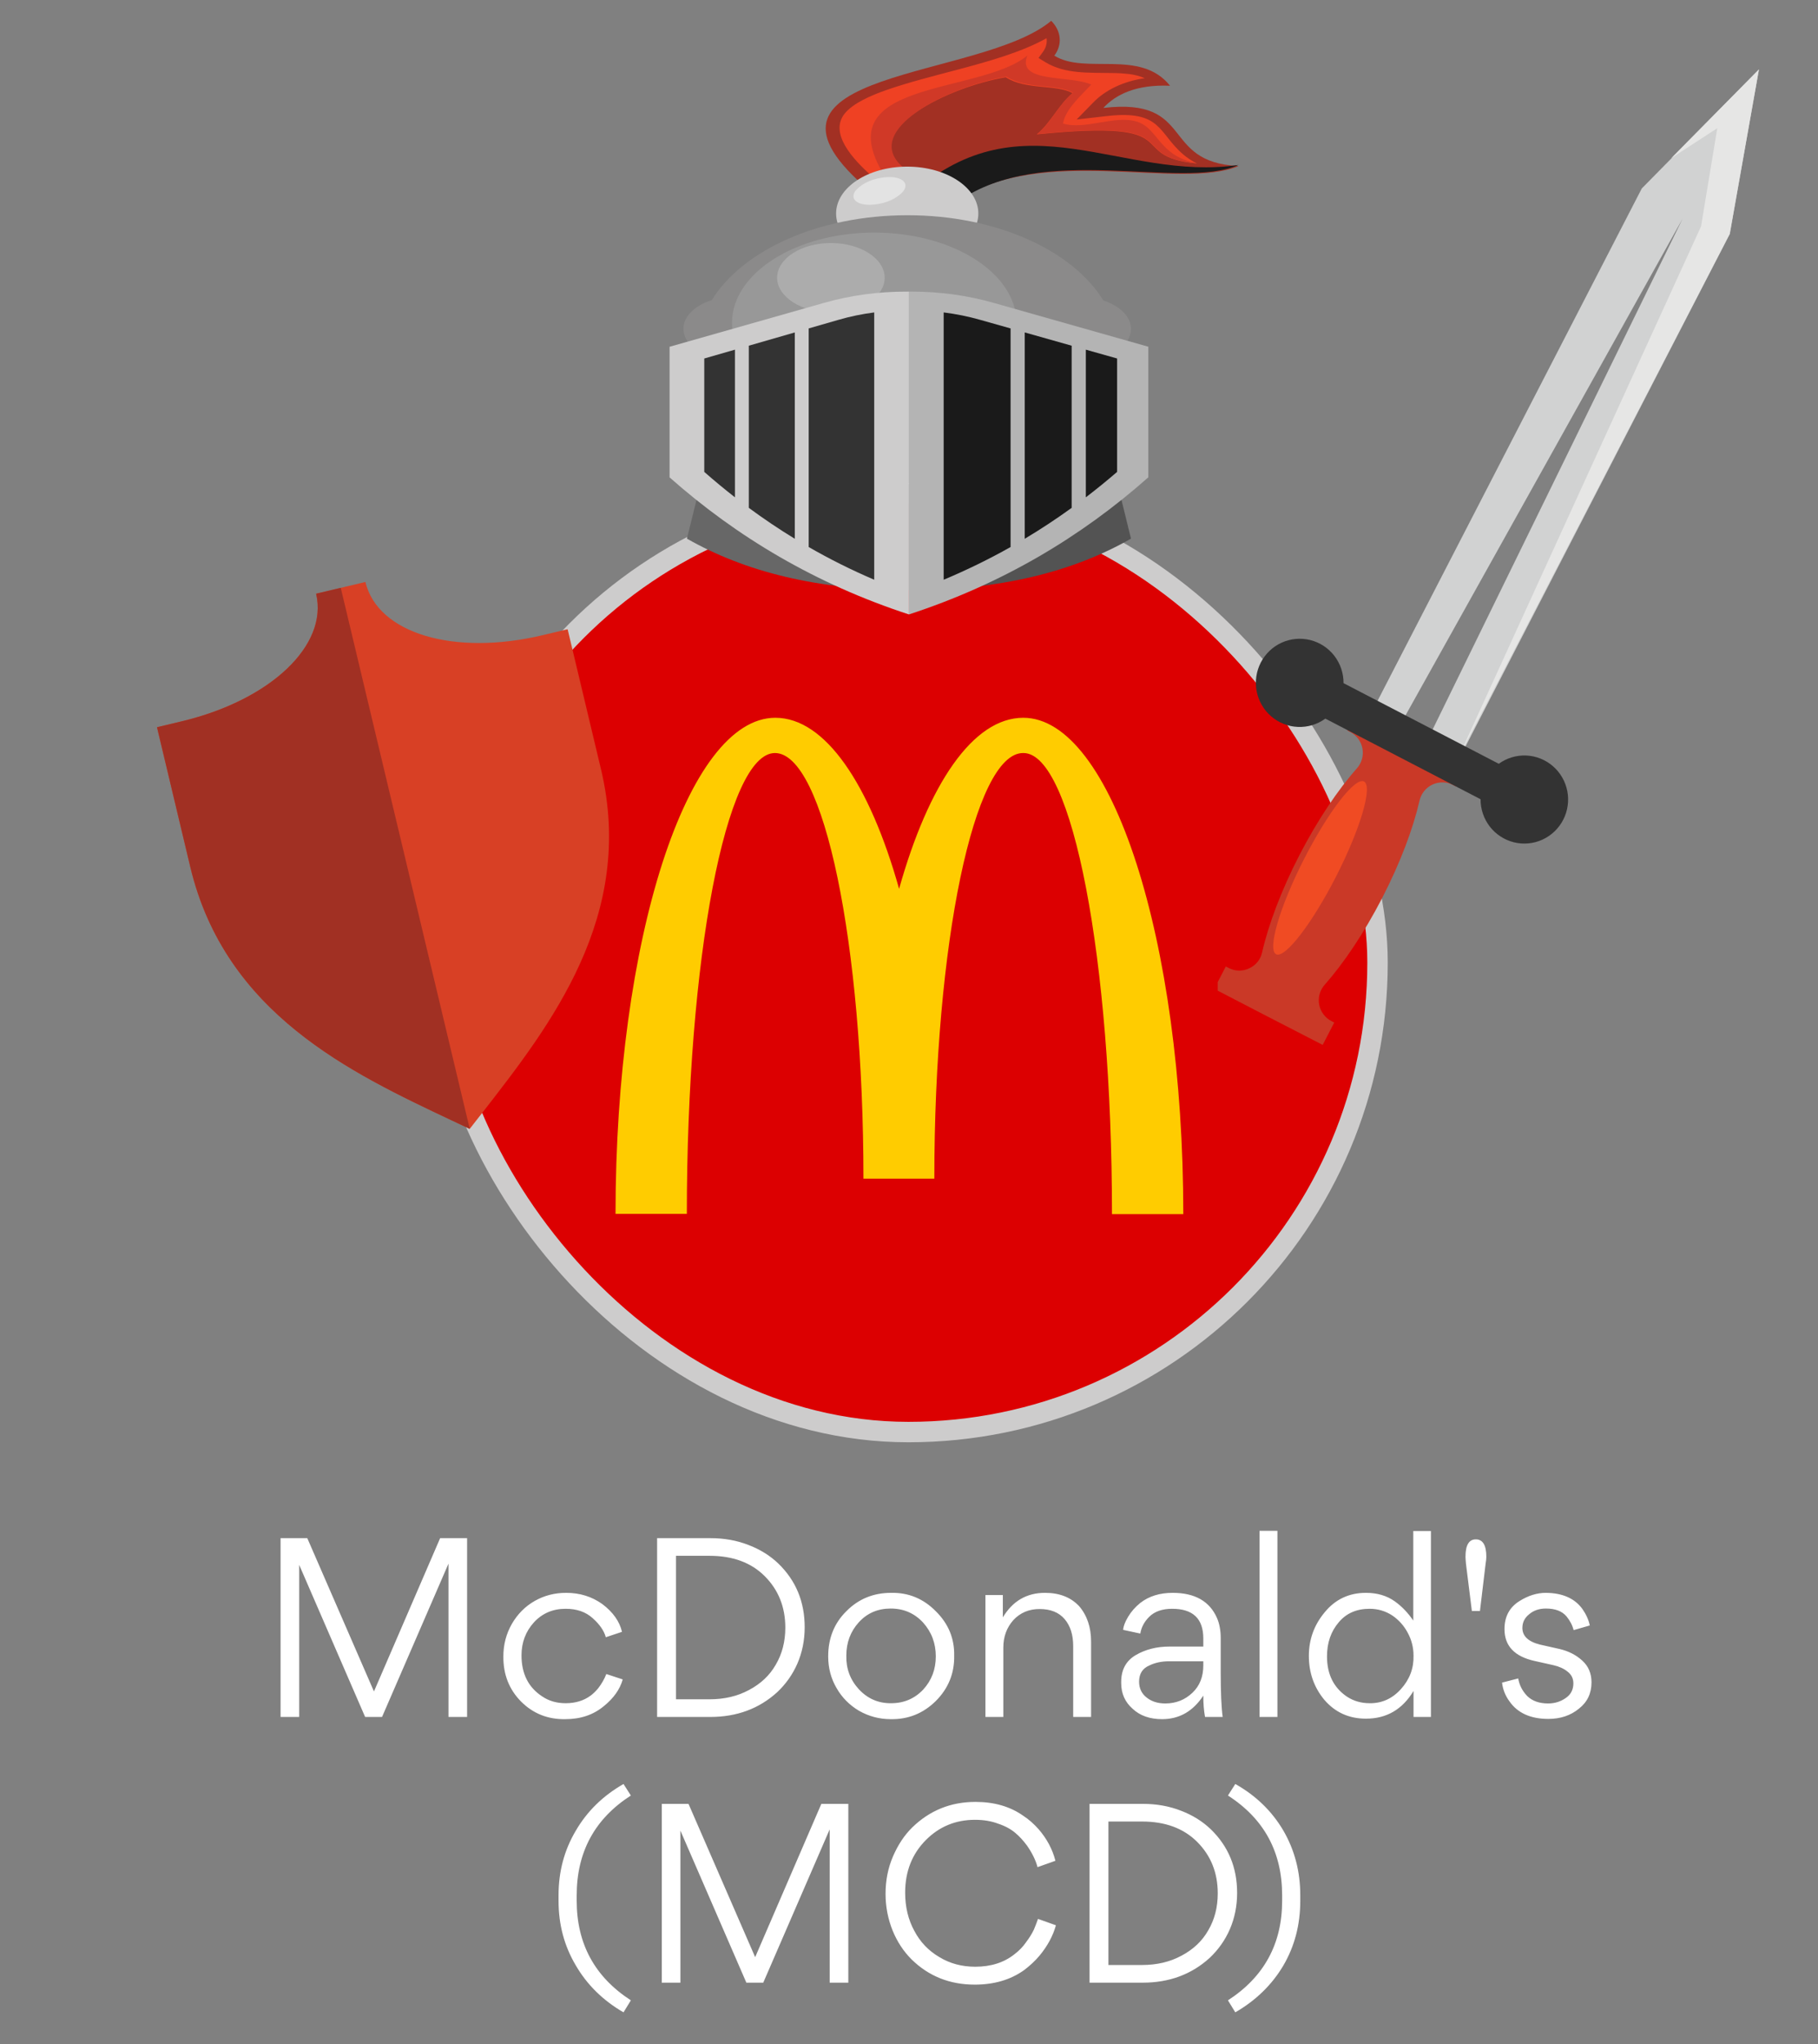 <svg width="89" height="100" viewBox="0 0 89 100" fill="none" xmlns="http://www.w3.org/2000/svg">
<rect x="0" y="0" width="89" height="100" fill="#808080" stroke="none"/>
<rect x="21.503" y="24.128" width="45.934" height="45.934" rx="22.967" fill="#DC0001"/>
<rect x="21.503" y="24.128" width="45.934" height="45.934" rx="22.967" stroke="#CDCCCC"/>
<g clip-path="url(#clip0_463_6148)">
<path d="M50.104 36.841C52.496 36.841 54.437 46.934 54.437 59.399H57.928C57.928 45.98 54.406 35.116 50.094 35.116C47.63 35.116 45.453 38.371 44.015 43.484C42.578 38.371 40.401 35.116 37.957 35.116C33.645 35.116 30.133 45.969 30.133 59.389H33.624C33.624 46.924 35.544 36.841 37.937 36.841C40.329 36.841 42.27 46.164 42.27 57.664H45.74C45.74 46.164 47.691 36.841 50.084 36.841" fill="#FFCC00"/>
</g>
<path d="M22.995 55.229L23.606 54.447C26.958 50.145 31.129 44.792 29.418 37.619L27.788 30.784L26.581 31.072C22.227 32.111 18.489 30.993 17.888 28.472L15.476 29.047C16.077 31.568 13.247 34.253 8.892 35.291L7.686 35.579L9.317 42.414C11.028 49.587 17.166 52.48 22.097 54.806L22.995 55.229Z" fill="#D84025"/>
<path d="M8.892 35.291C13.247 34.253 16.077 31.568 15.476 29.047L16.682 28.759L22.996 55.227L22.995 55.229L22.097 54.806C17.166 52.481 11.028 49.587 9.316 42.414L7.686 35.579L8.892 35.291Z" fill="#A13023"/>
<path fill-rule="evenodd" clip-rule="evenodd" d="M54.443 22.588C54.753 23.844 55.06 25.099 55.367 26.352C52.543 27.968 48.977 28.871 44.498 28.872V23.689L54.443 22.588Z" fill="#535353"/>
<path fill-rule="evenodd" clip-rule="evenodd" d="M34.56 22.588C34.246 23.844 33.936 25.099 33.628 26.352C36.458 27.968 40.016 28.871 44.497 28.872V23.689L34.56 22.588Z" fill="#676767"/>
<path fill-rule="evenodd" clip-rule="evenodd" d="M42.274 9.076C35.822 3.369 48.023 3.91 51.461 1.019C51.704 1.26 51.848 1.551 51.875 1.854C51.902 2.157 51.812 2.459 51.614 2.723C53.141 3.672 55.824 2.378 57.279 4.195C55.63 4.124 54.626 4.618 54.014 5.28C58.536 4.756 56.767 7.943 60.632 8.123C57.753 9.342 50.99 7.001 46.809 9.851C44.921 9.798 44.162 9.133 42.274 9.076Z" fill="#A23023"/>
<path fill-rule="evenodd" clip-rule="evenodd" d="M60.63 8.07C57.78 9.33 51.067 6.93 46.916 9.851C46.144 9.818 45.383 9.684 44.667 9.455C50.096 4.661 54.913 8.917 60.632 8.07H60.63Z" fill="#1A1A1A"/>
<path fill-rule="evenodd" clip-rule="evenodd" d="M42.651 8.591C43.396 8.649 44.127 8.783 44.823 8.989L44.872 9.001C44.629 8.73 44.39 8.458 44.155 8.187C42.02 6.37 46.514 4.222 49.239 3.781C50.221 4.415 51.733 4.115 52.508 4.56C51.84 5.1 51.426 6.033 50.756 6.573C58.407 5.799 54.922 7.641 58.594 7.998C58.347 7.873 58.122 7.725 57.926 7.557C56.696 6.512 56.879 5.372 54.198 5.677L52.707 5.846C52.97 5.573 53.236 5.301 53.504 5.03C54.108 4.399 55.017 3.968 56.041 3.827C55.801 3.722 55.537 3.652 55.262 3.621C55 3.591 54.736 3.575 54.471 3.573C53.278 3.552 52.141 3.622 51.192 3.052L50.84 2.837C50.909 2.742 50.981 2.649 51.045 2.556C51.203 2.347 51.27 2.107 51.235 1.868C50.006 2.562 48.305 3.029 46.848 3.416C45.694 3.721 44.483 4.026 43.389 4.406C42.616 4.678 41.749 5.054 41.34 5.57C40.596 6.531 41.745 7.78 42.651 8.591Z" fill="#EF4123"/>
<path fill-rule="evenodd" clip-rule="evenodd" d="M43.726 8.717C44.114 8.793 44.496 8.884 44.871 8.989L44.92 9.001C44.678 8.728 44.44 8.455 44.206 8.182C42.078 6.354 46.556 4.191 49.272 3.747C50.25 4.386 51.757 4.083 52.529 4.532C51.863 5.075 51.451 6.014 50.783 6.558C58.408 5.778 54.935 7.632 58.594 7.991C56.689 7.618 56.724 6.271 55.641 5.947C54.559 5.623 53.13 6.369 52.039 6.045C52.153 5.42 52.67 4.912 53.422 4.137C52.378 3.663 49.746 4.087 50.293 2.717C47.951 4.659 40.406 3.855 43.269 8.55L43.726 8.717Z" fill="#D03927"/>
<path d="M44.413 12.738C46.335 12.738 47.894 11.711 47.894 10.445C47.894 9.179 46.335 8.152 44.413 8.152C42.49 8.152 40.931 9.179 40.931 10.445C40.931 11.711 42.49 12.738 44.413 12.738Z" fill="#CDCCCC"/>
<path fill-rule="evenodd" clip-rule="evenodd" d="M44.428 10.53C48.793 10.53 52.523 12.261 54.014 14.702C54.816 14.959 55.367 15.489 55.367 16.095C55.363 16.297 55.302 16.496 55.188 16.679C55.075 16.861 54.911 17.024 54.707 17.157C54.633 20.727 50.059 23.608 44.428 23.608C38.796 23.608 34.239 20.733 34.153 17.172C33.94 17.039 33.768 16.874 33.648 16.687C33.528 16.5 33.463 16.296 33.458 16.089C33.458 15.477 34.028 14.936 34.847 14.683C36.346 12.248 40.069 10.53 44.428 10.53Z" fill="#8B8A8A"/>
<path fill-rule="evenodd" clip-rule="evenodd" d="M42.799 20.211C46.637 20.211 49.762 18.231 49.762 15.795C49.762 13.359 46.631 11.379 42.799 11.379C38.967 11.379 35.836 13.359 35.836 15.795C35.836 18.231 38.959 20.211 42.799 20.211Z" fill="#989898"/>
<path fill-rule="evenodd" clip-rule="evenodd" d="M40.676 15.285C42.127 15.285 43.309 14.522 43.309 13.587C43.309 12.652 42.127 11.889 40.676 11.889C39.225 11.889 38.044 12.651 38.044 13.587C38.044 14.524 39.238 15.285 40.676 15.285Z" fill="#ACACAC"/>
<path fill-rule="evenodd" clip-rule="evenodd" d="M44.497 14.267H44.398C43.009 14.261 41.631 14.449 40.331 14.82L32.779 16.965V23.355C36.083 26.279 39.936 28.57 44.497 30.061V14.267Z" fill="#CDCCCC"/>
<path fill-rule="evenodd" clip-rule="evenodd" d="M42.799 15.285C42.197 15.362 41.607 15.484 41.036 15.651L39.589 16.068V26.762C40.61 27.351 41.682 27.886 42.797 28.363V15.285H42.799ZM38.909 16.264L36.657 16.913V24.846C37.369 25.37 38.119 25.877 38.909 26.359V16.264ZM35.979 17.107L34.477 17.539V23.087C34.958 23.51 35.459 23.924 35.979 24.331V17.107Z" fill="#333333"/>
<path fill-rule="evenodd" clip-rule="evenodd" d="M44.498 14.266H44.597C45.982 14.262 47.357 14.45 48.654 14.82L56.216 16.963V23.353C52.91 26.279 49.056 28.57 44.498 30.061V14.266Z" fill="#B4B4B4"/>
<path fill-rule="evenodd" clip-rule="evenodd" d="M46.196 15.285C46.81 15.362 47.413 15.484 47.995 15.651L49.473 16.068V26.762C48.429 27.351 47.335 27.886 46.198 28.363V15.285H46.196ZM50.166 16.264L52.463 16.913V24.846C51.738 25.37 50.973 25.877 50.166 26.359V16.264ZM53.157 17.107L54.688 17.539V23.087C54.198 23.51 53.688 23.924 53.157 24.331V17.107Z" fill="#1A1A1A"/>
<path fill-rule="evenodd" clip-rule="evenodd" d="M43.534 8.662C44.186 8.662 44.498 8.967 44.233 9.341C44.065 9.541 43.824 9.709 43.533 9.828C43.242 9.946 42.911 10.013 42.572 10.02C41.922 10.02 41.609 9.717 41.874 9.341C42.043 9.141 42.283 8.974 42.574 8.855C42.864 8.736 43.195 8.67 43.534 8.662Z" fill="#E3E3E3"/>
<g clip-path="url(#clip1_463_6148)">
<path fill-rule="evenodd" clip-rule="evenodd" d="M60.009 47.283L60.145 47.354C60.299 47.437 60.471 47.482 60.646 47.486C60.821 47.489 60.994 47.452 61.152 47.376C61.312 47.304 61.452 47.197 61.563 47.061C61.673 46.925 61.749 46.765 61.786 46.594C62.099 45.228 62.724 43.559 63.614 41.834C64.503 40.11 65.502 38.635 66.428 37.589C66.544 37.458 66.628 37.303 66.675 37.135C66.722 36.967 66.73 36.791 66.698 36.619C66.666 36.448 66.596 36.286 66.492 36.146C66.388 36.006 66.253 35.891 66.098 35.811L65.96 35.741L66.526 34.647L69.184 36.016L71.841 37.384L71.275 38.478L71.139 38.408C70.984 38.326 70.811 38.282 70.636 38.278C70.46 38.274 70.286 38.31 70.126 38.384C69.967 38.458 69.827 38.568 69.717 38.705C69.607 38.842 69.53 39.002 69.492 39.174C69.179 40.538 68.554 42.209 67.664 43.932C66.775 45.655 65.776 47.132 64.85 48.178C64.734 48.308 64.65 48.463 64.603 48.631C64.556 48.8 64.548 48.976 64.58 49.148C64.612 49.319 64.683 49.481 64.787 49.622C64.891 49.762 65.025 49.876 65.18 49.956L65.318 50.027L64.752 51.121L62.094 49.753L59.443 48.379L60.009 47.283Z" fill="#CA3927"/>
<path fill-rule="evenodd" clip-rule="evenodd" d="M66.774 38.234C67.212 38.463 66.603 40.541 65.412 42.874C64.221 45.206 62.9 46.913 62.469 46.685C62.039 46.456 62.64 44.377 63.831 42.045C65.022 39.713 66.335 38.005 66.774 38.234Z" fill="#F04B23"/>
<path fill-rule="evenodd" clip-rule="evenodd" d="M86.108 3.397L84.683 11.445L71.396 37.194L67.086 34.97L80.373 9.221L86.108 3.397Z" fill="#D1D2D2"/>
<path fill-rule="evenodd" clip-rule="evenodd" d="M81.808 7.744L84.07 6.271L83.275 11.073L71.332 37.194L84.677 11.445L86.108 3.397L81.808 7.744Z" fill="#E6E6E5"/>
<path fill-rule="evenodd" clip-rule="evenodd" d="M82.371 10.7L76.093 23.522L69.814 36.345L69.128 35.996L68.445 35.648L75.408 23.174L82.371 10.7Z" fill="#818181"/>
<path fill-rule="evenodd" clip-rule="evenodd" d="M65.773 33.423L73.372 37.367C73.763 37.084 74.237 36.942 74.718 36.963C75.199 36.984 75.659 37.168 76.023 37.484C76.388 37.8 76.636 38.231 76.728 38.706C76.819 39.182 76.749 39.674 76.528 40.104C76.307 40.535 75.948 40.877 75.51 41.078C75.072 41.278 74.579 41.324 74.112 41.208C73.644 41.092 73.229 40.821 72.933 40.439C72.638 40.057 72.478 39.586 72.481 39.102L64.882 35.158C64.49 35.442 64.016 35.585 63.534 35.564C63.052 35.543 62.591 35.359 62.226 35.042C61.861 34.726 61.612 34.295 61.52 33.819C61.429 33.342 61.499 32.849 61.72 32.418C61.942 31.987 62.301 31.644 62.74 31.443C63.179 31.243 63.673 31.197 64.141 31.313C64.609 31.429 65.025 31.701 65.321 32.083C65.617 32.466 65.776 32.938 65.773 33.423Z" fill="#333333"/>
</g>
<path d="M21.547 75.252H22.867V84H21.955V76.5L18.703 84H17.875L14.647 76.56V84H13.735V75.252H15.043L18.307 82.752L21.547 75.252ZM25.53 80.988C25.53 81.884 25.866 82.552 26.538 82.992C26.866 83.216 27.25 83.328 27.69 83.328C28.17 83.328 28.578 83.204 28.914 82.956C29.034 82.868 29.158 82.748 29.286 82.596C29.462 82.364 29.594 82.132 29.682 81.9L30.486 82.164C30.35 82.644 30.046 83.076 29.574 83.46C29.062 83.892 28.43 84.108 27.678 84.108C26.822 84.124 26.098 83.836 25.506 83.244C24.922 82.652 24.634 81.916 24.642 81.036C24.642 80.46 24.782 79.928 25.062 79.44C25.342 78.96 25.714 78.588 26.178 78.324C26.642 78.06 27.154 77.928 27.714 77.928C28.386 77.928 28.978 78.112 29.49 78.48C30.01 78.872 30.33 79.324 30.45 79.836L29.658 80.1C29.57 79.78 29.354 79.468 29.01 79.164C28.674 78.86 28.234 78.708 27.69 78.708C27.066 78.708 26.55 78.928 26.142 79.368C25.734 79.816 25.53 80.356 25.53 80.988ZM32.169 84V75.252H34.773C35.453 75.252 36.077 75.364 36.645 75.588C37.213 75.804 37.701 76.108 38.109 76.5C38.965 77.332 39.393 78.368 39.393 79.608C39.393 80.248 39.273 80.844 39.033 81.396C38.801 81.924 38.473 82.388 38.049 82.788C37.161 83.596 36.069 84 34.773 84H32.169ZM33.093 76.116V83.136H34.737C35.465 83.136 36.109 82.984 36.669 82.68C37.245 82.376 37.681 81.964 37.977 81.444C38.289 80.916 38.445 80.312 38.445 79.632C38.445 78.624 38.109 77.784 37.437 77.112C36.773 76.448 35.873 76.116 34.737 76.116H33.093ZM43.604 84.108C43.052 84.108 42.536 83.972 42.056 83.7C41.584 83.42 41.216 83.048 40.952 82.584C40.68 82.12 40.544 81.604 40.544 81.036C40.544 80.148 40.84 79.412 41.432 78.828C42.024 78.228 42.756 77.928 43.628 77.928C44.476 77.912 45.204 78.212 45.812 78.828C46.428 79.436 46.728 80.16 46.712 81C46.728 81.864 46.428 82.604 45.812 83.22C45.196 83.828 44.46 84.124 43.604 84.108ZM43.628 83.328C44.252 83.328 44.776 83.104 45.2 82.656C45.608 82.208 45.812 81.668 45.812 81.036C45.812 80.396 45.604 79.844 45.188 79.38C44.764 78.924 44.236 78.696 43.604 78.696C42.972 78.696 42.452 78.92 42.044 79.368C41.636 79.816 41.432 80.36 41.432 81C41.416 81.632 41.62 82.18 42.044 82.644C42.476 83.108 43.004 83.336 43.628 83.328ZM53.414 84H52.538V80.532C52.538 79.98 52.398 79.54 52.118 79.212C51.838 78.884 51.43 78.72 50.894 78.72C50.374 78.72 49.946 78.9 49.61 79.26C49.282 79.628 49.118 80.076 49.118 80.604V84H48.242V78.036H49.094V79.128C49.574 78.328 50.262 77.928 51.158 77.928C51.862 77.928 52.418 78.144 52.826 78.576C53.218 79.032 53.414 79.612 53.414 80.316V84ZM57.252 80.556H58.908V80.16C58.908 79.192 58.4 78.708 57.384 78.708C56.896 78.708 56.52 78.84 56.256 79.104C56.016 79.344 55.872 79.616 55.824 79.92L54.984 79.74C54.992 79.572 55.072 79.36 55.224 79.104C55.376 78.848 55.576 78.62 55.824 78.42C56.248 78.092 56.776 77.928 57.408 77.928C58.496 77.928 59.22 78.34 59.58 79.164C59.7 79.444 59.76 79.772 59.76 80.148V81.828C59.76 82.804 59.792 83.528 59.856 84H58.992C58.936 83.696 58.908 83.348 58.908 82.956C58.404 83.724 57.732 84.108 56.892 84.108C56.292 84.108 55.812 83.94 55.452 83.604C55.076 83.276 54.888 82.856 54.888 82.344V82.284C54.888 81.692 55.124 81.256 55.596 80.976C56.076 80.696 56.628 80.556 57.252 80.556ZM58.908 81.48V81.276H57.24C56.872 81.276 56.548 81.344 56.268 81.48C55.932 81.624 55.764 81.888 55.764 82.272C55.764 82.6 55.888 82.86 56.136 83.052C56.376 83.244 56.68 83.34 57.048 83.34C57.568 83.34 58.012 83.164 58.38 82.812C58.732 82.476 58.908 82.032 58.908 81.48ZM61.66 84V74.892H62.536V84H61.66ZM64.075 81.012C64.075 80.212 64.331 79.504 64.843 78.888C65.363 78.248 66.039 77.928 66.871 77.928C67.423 77.928 67.895 78.068 68.287 78.348C68.623 78.588 68.923 78.9 69.187 79.284V74.904H70.051V84H69.199V82.728C68.655 83.632 67.879 84.084 66.871 84.084C66.039 84.084 65.359 83.776 64.831 83.16C64.327 82.552 64.075 81.836 64.075 81.012ZM67.051 83.328C67.651 83.336 68.163 83.104 68.587 82.632C69.011 82.16 69.215 81.616 69.199 81C69.199 80.608 69.107 80.24 68.923 79.896C68.739 79.544 68.483 79.256 68.155 79.032C67.819 78.816 67.451 78.708 67.051 78.708C66.411 78.708 65.907 78.928 65.539 79.368C65.155 79.816 64.963 80.372 64.963 81.036C64.963 81.908 65.287 82.564 65.935 83.004C66.263 83.22 66.635 83.328 67.051 83.328ZM71.743 76.164C71.743 75.596 71.911 75.312 72.247 75.312C72.591 75.312 72.763 75.596 72.763 76.164C72.763 76.252 72.751 76.368 72.727 76.512L72.451 78.816H72.055L71.767 76.512C71.751 76.336 71.743 76.22 71.743 76.164ZM77.912 82.308C77.912 82.844 77.708 83.272 77.3 83.592C76.892 83.928 76.392 84.096 75.8 84.096C74.928 84.096 74.292 83.808 73.892 83.232C73.692 82.96 73.572 82.656 73.532 82.32L74.324 82.116C74.38 82.444 74.528 82.732 74.768 82.98C75.016 83.22 75.356 83.34 75.788 83.34C76.116 83.34 76.408 83.248 76.664 83.064C76.904 82.896 77.024 82.66 77.024 82.356C77.024 82.116 76.928 81.924 76.736 81.78C76.56 81.636 76.332 81.532 76.052 81.468L75.14 81.264C74.148 81.048 73.652 80.528 73.652 79.704C73.652 79.088 73.9 78.628 74.396 78.324C74.82 78.06 75.248 77.928 75.68 77.928C76.496 77.936 77.092 78.2 77.468 78.72C77.652 78.984 77.772 79.252 77.828 79.524L77.036 79.752C76.98 79.52 76.864 79.296 76.688 79.08C76.472 78.824 76.136 78.696 75.68 78.696C75.352 78.696 75.08 78.788 74.864 78.972C74.64 79.148 74.528 79.372 74.528 79.644C74.528 80.044 74.816 80.316 75.392 80.46L76.352 80.676C76.792 80.78 77.16 80.968 77.456 81.24C77.76 81.512 77.912 81.868 77.912 82.308ZM27.344 93.004V92.716C27.344 91.564 27.624 90.516 28.184 89.572C28.736 88.62 29.516 87.856 30.524 87.28L30.884 87.844C29.116 88.98 28.232 90.608 28.232 92.728V92.992C28.232 95.096 29.116 96.72 30.884 97.864L30.524 98.452C29.516 97.868 28.736 97.1 28.184 96.148C27.624 95.204 27.344 94.156 27.344 93.004ZM40.209 88.252H41.529V97H40.617V89.5L37.365 97H36.538L33.309 89.56V97H32.398V88.252H33.706L36.969 95.752L40.209 88.252ZM47.72 97.096C46.496 97.096 45.464 96.684 44.624 95.86C44.232 95.468 43.924 95 43.7 94.456C43.468 93.88 43.352 93.28 43.352 92.656C43.352 92 43.472 91.392 43.712 90.832C43.96 90.256 44.276 89.78 44.66 89.404C45.516 88.572 46.548 88.156 47.756 88.156C48.668 88.156 49.444 88.38 50.084 88.828C50.356 89.004 50.612 89.228 50.852 89.5C51.252 89.964 51.524 90.476 51.668 91.036L50.792 91.348C50.704 91.012 50.532 90.66 50.276 90.292C50.092 90.044 49.904 89.84 49.712 89.68C49.488 89.488 49.208 89.336 48.872 89.224C48.536 89.096 48.156 89.032 47.732 89.032C46.788 89.032 45.988 89.36 45.332 90.016C44.652 90.696 44.312 91.556 44.312 92.596C44.312 93.292 44.46 93.912 44.756 94.456C45.044 95.008 45.456 95.44 45.992 95.752C46.504 96.064 47.088 96.22 47.744 96.22C48.512 96.22 49.152 96.016 49.664 95.608C49.896 95.432 50.088 95.232 50.24 95.008C50.392 94.808 50.516 94.608 50.612 94.408C50.692 94.216 50.76 94.04 50.816 93.88L51.692 94.192C51.548 94.712 51.28 95.208 50.888 95.68C50.68 95.928 50.428 96.164 50.132 96.388C49.468 96.86 48.664 97.096 47.72 97.096ZM53.339 97V88.252H55.943C56.623 88.252 57.247 88.364 57.815 88.588C58.383 88.804 58.871 89.108 59.279 89.5C60.135 90.332 60.563 91.368 60.563 92.608C60.563 93.248 60.443 93.844 60.203 94.396C59.971 94.924 59.643 95.388 59.219 95.788C58.331 96.596 57.239 97 55.943 97H53.339ZM54.263 89.116V96.136H55.907C56.635 96.136 57.279 95.984 57.839 95.68C58.415 95.376 58.851 94.964 59.147 94.444C59.459 93.916 59.615 93.312 59.615 92.632C59.615 91.624 59.279 90.784 58.607 90.112C57.943 89.448 57.043 89.116 55.907 89.116H54.263ZM63.654 92.716V93.004C63.654 94.164 63.379 95.216 62.827 96.16C62.267 97.104 61.483 97.868 60.474 98.452L60.114 97.864C61.883 96.72 62.767 95.096 62.767 92.992V92.728C62.767 90.608 61.883 88.98 60.114 87.844L60.474 87.28C61.483 87.848 62.267 88.608 62.827 89.56C63.379 90.512 63.654 91.564 63.654 92.716Z" fill="white"/>
<defs>
<clipPath id="clip0_463_6148">
<rect width="28" height="24.488" fill="white" transform="translate(30 35)"/>
</clipPath>
<clipPath id="clip1_463_6148">
<rect width="28.884" height="51.868" fill="white" transform="translate(59.613)"/>
</clipPath>
</defs>
</svg>
